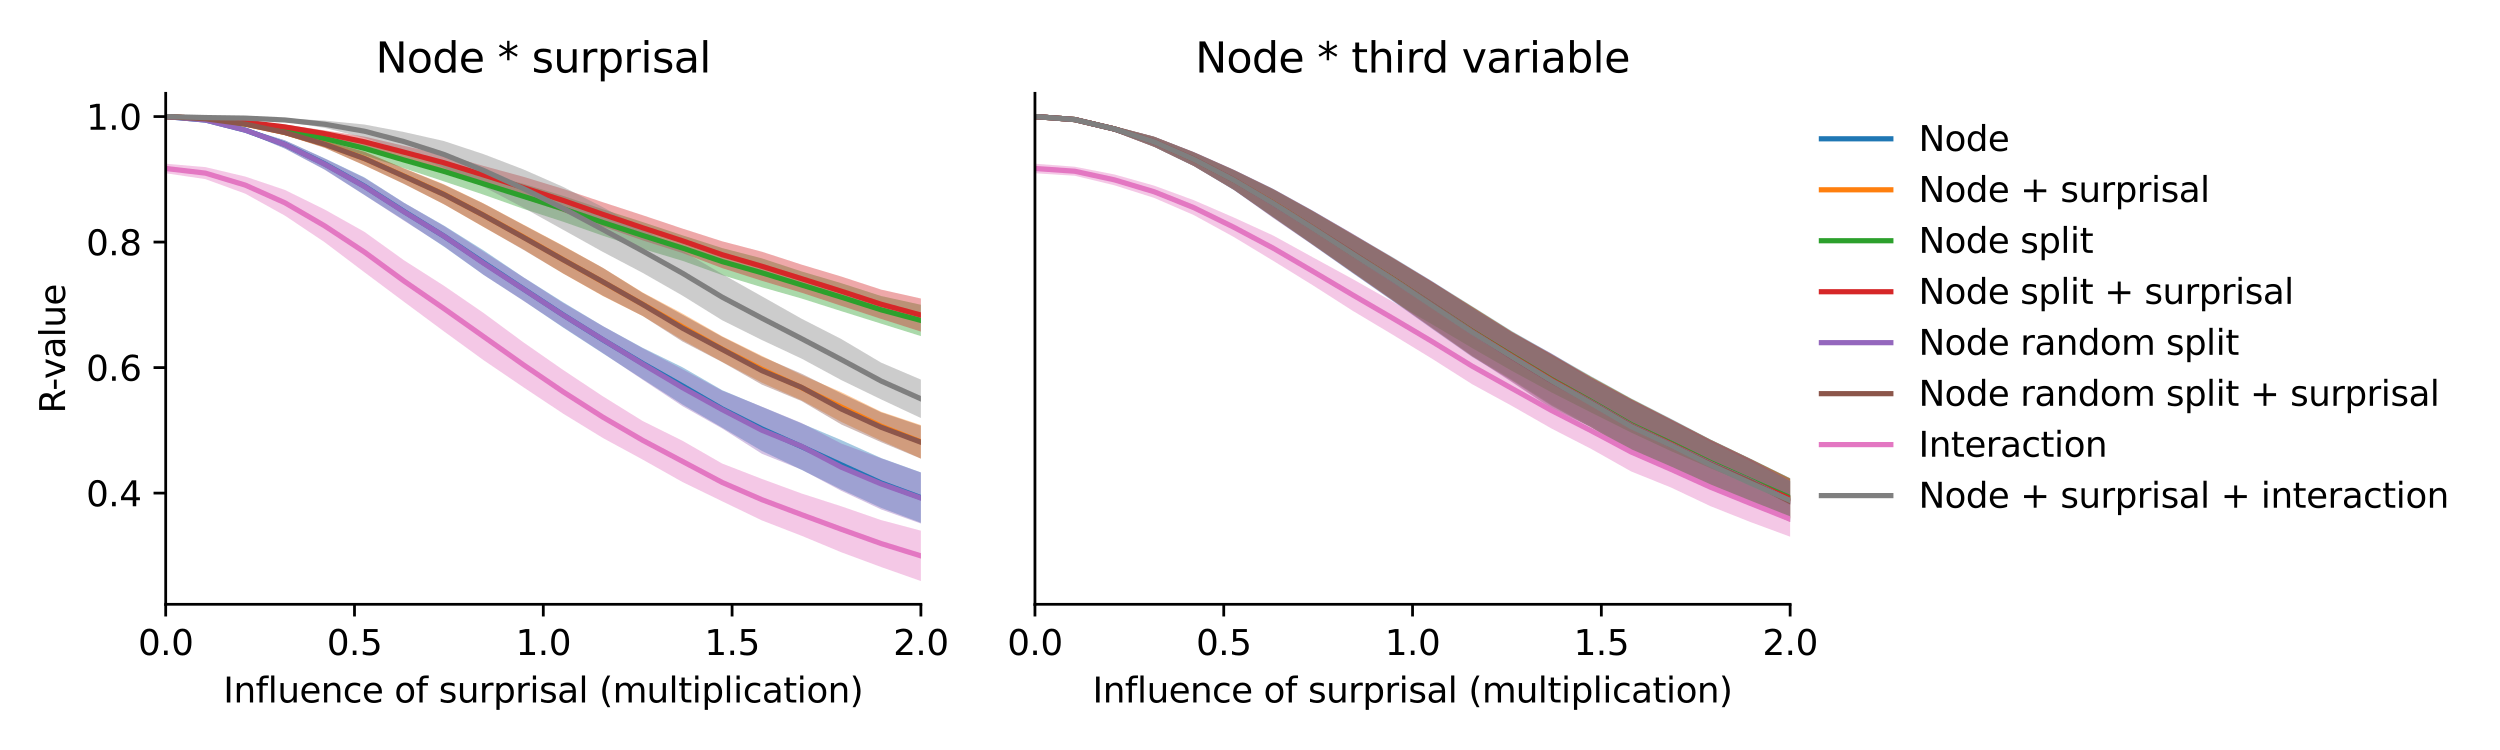 <?xml version="1.0" encoding="utf-8" standalone="no"?>
<!DOCTYPE svg PUBLIC "-//W3C//DTD SVG 1.1//EN"
  "http://www.w3.org/Graphics/SVG/1.1/DTD/svg11.dtd">
<svg xmlns:xlink="http://www.w3.org/1999/xlink" width="720pt" height="216pt" viewBox="0 0 720 216" xmlns="http://www.w3.org/2000/svg" version="1.1">
 <defs>
  <style type="text/css">*{stroke-linejoin: round; stroke-linecap: butt}</style>
 </defs>
 <g id="figure_1">
  <g id="patch_1">
   <path d="M 0 216 
L 720 216 
L 720 0 
L 0 0 
z
" style="fill: #ffffff"/>
  </g>
  <g id="axes_1">
   <g id="patch_2">
    <path d="M 47.72 174.04 
L 265.215 174.04 
L 265.215 26.88 
L 47.72 26.88 
z
" style="fill: #ffffff"/>
   </g>
   <g id="PolyCollection_1">
    <path d="M 47.72 33.569 
L 47.72 33.569 
L 59.167 34.748 
L 70.614 38.042 
L 82.061 42.778 
L 93.508 48.813 
L 104.956 56.154 
L 116.403 63.446 
L 127.85 71.029 
L 139.297 79.179 
L 150.744 86.578 
L 162.191 94.345 
L 173.638 101.784 
L 185.085 109.19 
L 196.532 116.488 
L 207.979 123.156 
L 219.427 129.87 
L 230.874 135.324 
L 242.321 141.003 
L 253.768 146.26 
L 265.215 150.579 
L 265.215 136.046 
L 265.215 136.046 
L 253.768 131.918 
L 242.321 126.762 
L 230.874 121.946 
L 219.427 117.169 
L 207.979 112.368 
L 196.532 105.759 
L 185.085 100.165 
L 173.638 93.923 
L 162.191 87.051 
L 150.744 79.845 
L 139.297 72.127 
L 127.85 64.963 
L 116.403 58.423 
L 104.956 51.096 
L 93.508 45.597 
L 82.061 40.418 
L 70.614 36.904 
L 59.167 34.386 
L 47.72 33.569 
z
" clip-path="url(#paa8984cc1a)" style="fill: #1f77b4; fill-opacity: 0.4"/>
   </g>
   <g id="PolyCollection_2">
    <path d="M 47.72 33.569 
L 47.72 33.569 
L 59.167 34.318 
L 70.614 36.04 
L 82.061 38.9 
L 93.508 42.548 
L 104.956 47.616 
L 116.403 52.968 
L 127.85 58.826 
L 139.297 65.404 
L 150.744 71.835 
L 162.191 78.789 
L 173.638 85.27 
L 185.085 91.011 
L 196.532 97.952 
L 207.979 104.231 
L 219.427 110.215 
L 230.874 115.305 
L 242.321 121.535 
L 253.768 126.927 
L 265.215 132.075 
L 265.215 122.428 
L 265.215 122.428 
L 253.768 118.581 
L 242.321 112.961 
L 230.874 108.004 
L 219.427 102.491 
L 207.979 96.832 
L 196.532 90.29 
L 185.085 84.222 
L 173.638 77.154 
L 162.191 70.759 
L 150.744 64.691 
L 139.297 58.599 
L 127.85 53.076 
L 116.403 48.499 
L 104.956 43.691 
L 93.508 40.448 
L 82.061 37.417 
L 70.614 35.433 
L 59.167 34.118 
L 47.72 33.569 
z
" clip-path="url(#paa8984cc1a)" style="fill: #ff7f0e; fill-opacity: 0.4"/>
   </g>
   <g id="PolyCollection_3">
    <path d="M 47.72 33.569 
L 47.72 33.569 
L 59.167 34.488 
L 70.614 36.149 
L 82.061 38.463 
L 93.508 41.29 
L 104.956 44.709 
L 116.403 48.469 
L 127.85 52.242 
L 139.297 56.084 
L 150.744 60.147 
L 162.191 63.866 
L 173.638 67.893 
L 185.085 71.693 
L 196.532 75.108 
L 207.979 79.235 
L 219.427 82.725 
L 230.874 85.981 
L 242.321 89.625 
L 253.768 93.216 
L 265.215 96.801 
L 265.215 87.77 
L 265.215 87.77 
L 253.768 85.253 
L 242.321 81.561 
L 230.874 78.182 
L 219.427 74.407 
L 207.979 71.44 
L 196.532 67.759 
L 185.085 63.951 
L 173.638 60.269 
L 162.191 56.417 
L 150.744 52.939 
L 139.297 49.823 
L 127.85 46.478 
L 116.403 43.718 
L 104.956 40.735 
L 93.508 38.481 
L 82.061 36.431 
L 70.614 35.196 
L 59.167 34.168 
L 47.72 33.569 
z
" clip-path="url(#paa8984cc1a)" style="fill: #2ca02c; fill-opacity: 0.4"/>
   </g>
   <g id="PolyCollection_4">
    <path d="M 47.72 33.57 
L 47.72 33.57 
L 59.167 34.275 
L 70.614 35.455 
L 82.061 37.243 
L 93.508 39.398 
L 104.956 42.37 
L 116.403 45.667 
L 127.85 49.17 
L 139.297 53.009 
L 150.744 57.145 
L 162.191 61.072 
L 173.638 65.248 
L 185.085 69.233 
L 196.532 72.877 
L 207.979 77.222 
L 219.427 80.879 
L 230.874 84.306 
L 242.321 88.092 
L 253.768 91.849 
L 265.215 95.503 
L 265.215 85.969 
L 265.215 85.969 
L 253.768 83.405 
L 242.321 79.65 
L 230.874 76.217 
L 219.427 72.495 
L 207.979 69.493 
L 196.532 65.823 
L 185.085 61.98 
L 173.638 58.248 
L 162.191 54.404 
L 150.744 50.916 
L 139.297 47.793 
L 127.85 44.57 
L 116.403 42.013 
L 104.956 39.337 
L 93.508 37.561 
L 82.061 35.875 
L 70.614 34.838 
L 59.167 34.077 
L 47.72 33.57 
z
" clip-path="url(#paa8984cc1a)" style="fill: #d62728; fill-opacity: 0.4"/>
   </g>
   <g id="PolyCollection_5">
    <path d="M 47.72 33.569 
L 47.72 33.569 
L 59.167 34.752 
L 70.614 38.029 
L 82.061 42.818 
L 93.508 48.902 
L 104.956 56.167 
L 116.403 63.606 
L 127.85 70.909 
L 139.297 79.18 
L 150.744 86.637 
L 162.191 94.22 
L 173.638 101.694 
L 185.085 109.373 
L 196.532 116.955 
L 207.979 123.404 
L 219.427 130.69 
L 230.874 135.28 
L 242.321 141.381 
L 253.768 146.725 
L 265.215 150.79 
L 265.215 136.103 
L 265.215 136.103 
L 253.768 132.001 
L 242.321 127.756 
L 230.874 121.835 
L 219.427 117.128 
L 207.979 112.513 
L 196.532 106.314 
L 185.085 100.302 
L 173.638 93.936 
L 162.191 87.273 
L 150.744 79.886 
L 139.297 72.467 
L 127.85 65.089 
L 116.403 58.447 
L 104.956 51.233 
L 93.508 45.677 
L 82.061 40.424 
L 70.614 36.913 
L 59.167 34.387 
L 47.72 33.569 
z
" clip-path="url(#paa8984cc1a)" style="fill: #9467bd; fill-opacity: 0.4"/>
   </g>
   <g id="PolyCollection_6">
    <path d="M 47.72 33.57 
L 47.72 33.57 
L 59.167 34.321 
L 70.614 36.042 
L 82.061 38.917 
L 93.508 42.59 
L 104.956 47.621 
L 116.403 53.004 
L 127.85 58.83 
L 139.297 65.373 
L 150.744 71.956 
L 162.191 78.773 
L 173.638 85.187 
L 185.085 91.012 
L 196.532 98.351 
L 207.979 104.282 
L 219.427 110.779 
L 230.874 115.525 
L 242.321 122.267 
L 253.768 127.355 
L 265.215 132.099 
L 265.215 122.618 
L 265.215 122.618 
L 253.768 118.76 
L 242.321 113.332 
L 230.874 107.629 
L 219.427 102.714 
L 207.979 96.983 
L 196.532 90.64 
L 185.085 84.343 
L 173.638 77.148 
L 162.191 70.866 
L 150.744 64.775 
L 139.297 58.658 
L 127.85 53.191 
L 116.403 48.564 
L 104.956 43.716 
L 93.508 40.471 
L 82.061 37.415 
L 70.614 35.433 
L 59.167 34.118 
L 47.72 33.57 
z
" clip-path="url(#paa8984cc1a)" style="fill: #8c564b; fill-opacity: 0.4"/>
   </g>
   <g id="PolyCollection_7">
    <path d="M 47.72 47.148 
L 47.72 49.898 
L 59.167 51.596 
L 70.614 55.769 
L 82.061 62.112 
L 93.508 69.768 
L 104.956 78.417 
L 116.403 86.959 
L 127.85 95.436 
L 139.297 103.759 
L 150.744 111.535 
L 162.191 119.141 
L 173.638 126.151 
L 185.085 132.362 
L 196.532 138.813 
L 207.979 144.375 
L 219.427 149.885 
L 230.874 154.314 
L 242.321 159.071 
L 253.768 163.31 
L 265.215 167.351 
L 265.215 152.835 
L 265.215 152.835 
L 253.768 149.789 
L 242.321 145.825 
L 230.874 142.135 
L 219.427 137.934 
L 207.979 133.498 
L 196.532 126.929 
L 185.085 121.252 
L 173.638 114.147 
L 162.191 106.552 
L 150.744 98.592 
L 139.297 90.153 
L 127.85 82.294 
L 116.403 74.997 
L 104.956 66.774 
L 93.508 60.345 
L 82.061 54.708 
L 70.614 50.844 
L 59.167 48.133 
L 47.72 47.148 
z
" clip-path="url(#paa8984cc1a)" style="fill: #e377c2; fill-opacity: 0.4"/>
   </g>
   <g id="PolyCollection_8">
    <path d="M 47.72 33.569 
L 47.72 33.57 
L 59.167 33.873 
L 70.614 34.135 
L 82.061 35.012 
L 93.508 36.833 
L 104.956 39.718 
L 116.403 43.564 
L 127.85 48.341 
L 139.297 53.82 
L 150.744 59.825 
L 162.191 66.187 
L 173.638 72.564 
L 185.085 78.586 
L 196.532 85.13 
L 207.979 92.233 
L 219.427 97.934 
L 230.874 103.292 
L 242.321 109.483 
L 253.768 115.034 
L 265.215 120.402 
L 265.215 109.323 
L 265.215 109.323 
L 253.768 104.442 
L 242.321 97.657 
L 230.874 91.801 
L 219.427 85.343 
L 207.979 78.924 
L 196.532 72.228 
L 185.085 65.993 
L 173.638 59.679 
L 162.191 53.832 
L 150.744 48.796 
L 139.297 44.406 
L 127.85 40.618 
L 116.403 38.036 
L 104.956 35.863 
L 93.508 34.732 
L 82.061 34.094 
L 70.614 33.902 
L 59.167 33.833 
L 47.72 33.569 
z
" clip-path="url(#paa8984cc1a)" style="fill: #7f7f7f; fill-opacity: 0.4"/>
   </g>
   <g id="matplotlib.axis_1">
    <g id="xtick_1">
     <g id="line2d_1">
      <defs>
       <path id="me3491f99c4" d="M 0 0 
L 0 3.5 
" style="stroke: #000000; stroke-width: 0.8"/>
      </defs>
      <g>
       <use xlink:href="#me3491f99c4" x="47.72" y="174.04" style="stroke: #000000; stroke-width: 0.8"/>
      </g>
     </g>
     <g id="text_1">
      <!-- 0.0 -->
      <g transform="translate(39.768 188.638)scale(0.1 -0.1)">
       <defs>
        <path id="DejaVuSans-30" d="M 2034 4250 
Q 1547 4250 1301 3770 
Q 1056 3291 1056 2328 
Q 1056 1369 1301 889 
Q 1547 409 2034 409 
Q 2525 409 2770 889 
Q 3016 1369 3016 2328 
Q 3016 3291 2770 3770 
Q 2525 4250 2034 4250 
z
M 2034 4750 
Q 2819 4750 3233 4129 
Q 3647 3509 3647 2328 
Q 3647 1150 3233 529 
Q 2819 -91 2034 -91 
Q 1250 -91 836 529 
Q 422 1150 422 2328 
Q 422 3509 836 4129 
Q 1250 4750 2034 4750 
z
" transform="scale(0.016)"/>
        <path id="DejaVuSans-2e" d="M 684 794 
L 1344 794 
L 1344 0 
L 684 0 
L 684 794 
z
" transform="scale(0.016)"/>
       </defs>
       <use xlink:href="#DejaVuSans-30"/>
       <use xlink:href="#DejaVuSans-2e" x="63.623"/>
       <use xlink:href="#DejaVuSans-30" x="95.41"/>
      </g>
     </g>
    </g>
    <g id="xtick_2">
     <g id="line2d_2">
      <g>
       <use xlink:href="#me3491f99c4" x="102.094" y="174.04" style="stroke: #000000; stroke-width: 0.8"/>
      </g>
     </g>
     <g id="text_2">
      <!-- 0.5 -->
      <g transform="translate(94.142 188.638)scale(0.1 -0.1)">
       <defs>
        <path id="DejaVuSans-35" d="M 691 4666 
L 3169 4666 
L 3169 4134 
L 1269 4134 
L 1269 2991 
Q 1406 3038 1543 3061 
Q 1681 3084 1819 3084 
Q 2600 3084 3056 2656 
Q 3513 2228 3513 1497 
Q 3513 744 3044 326 
Q 2575 -91 1722 -91 
Q 1428 -91 1123 -41 
Q 819 9 494 109 
L 494 744 
Q 775 591 1075 516 
Q 1375 441 1709 441 
Q 2250 441 2565 725 
Q 2881 1009 2881 1497 
Q 2881 1984 2565 2268 
Q 2250 2553 1709 2553 
Q 1456 2553 1204 2497 
Q 953 2441 691 2322 
L 691 4666 
z
" transform="scale(0.016)"/>
       </defs>
       <use xlink:href="#DejaVuSans-30"/>
       <use xlink:href="#DejaVuSans-2e" x="63.623"/>
       <use xlink:href="#DejaVuSans-35" x="95.41"/>
      </g>
     </g>
    </g>
    <g id="xtick_3">
     <g id="line2d_3">
      <g>
       <use xlink:href="#me3491f99c4" x="156.468" y="174.04" style="stroke: #000000; stroke-width: 0.8"/>
      </g>
     </g>
     <g id="text_3">
      <!-- 1.0 -->
      <g transform="translate(148.516 188.638)scale(0.1 -0.1)">
       <defs>
        <path id="DejaVuSans-31" d="M 794 531 
L 1825 531 
L 1825 4091 
L 703 3866 
L 703 4441 
L 1819 4666 
L 2450 4666 
L 2450 531 
L 3481 531 
L 3481 0 
L 794 0 
L 794 531 
z
" transform="scale(0.016)"/>
       </defs>
       <use xlink:href="#DejaVuSans-31"/>
       <use xlink:href="#DejaVuSans-2e" x="63.623"/>
       <use xlink:href="#DejaVuSans-30" x="95.41"/>
      </g>
     </g>
    </g>
    <g id="xtick_4">
     <g id="line2d_4">
      <g>
       <use xlink:href="#me3491f99c4" x="210.841" y="174.04" style="stroke: #000000; stroke-width: 0.8"/>
      </g>
     </g>
     <g id="text_4">
      <!-- 1.5 -->
      <g transform="translate(202.89 188.638)scale(0.1 -0.1)">
       <use xlink:href="#DejaVuSans-31"/>
       <use xlink:href="#DejaVuSans-2e" x="63.623"/>
       <use xlink:href="#DejaVuSans-35" x="95.41"/>
      </g>
     </g>
    </g>
    <g id="xtick_5">
     <g id="line2d_5">
      <g>
       <use xlink:href="#me3491f99c4" x="265.215" y="174.04" style="stroke: #000000; stroke-width: 0.8"/>
      </g>
     </g>
     <g id="text_5">
      <!-- 2.0 -->
      <g transform="translate(257.263 188.638)scale(0.1 -0.1)">
       <defs>
        <path id="DejaVuSans-32" d="M 1228 531 
L 3431 531 
L 3431 0 
L 469 0 
L 469 531 
Q 828 903 1448 1529 
Q 2069 2156 2228 2338 
Q 2531 2678 2651 2914 
Q 2772 3150 2772 3378 
Q 2772 3750 2511 3984 
Q 2250 4219 1831 4219 
Q 1534 4219 1204 4116 
Q 875 4013 500 3803 
L 500 4441 
Q 881 4594 1212 4672 
Q 1544 4750 1819 4750 
Q 2544 4750 2975 4387 
Q 3406 4025 3406 3419 
Q 3406 3131 3298 2873 
Q 3191 2616 2906 2266 
Q 2828 2175 2409 1742 
Q 1991 1309 1228 531 
z
" transform="scale(0.016)"/>
       </defs>
       <use xlink:href="#DejaVuSans-32"/>
       <use xlink:href="#DejaVuSans-2e" x="63.623"/>
       <use xlink:href="#DejaVuSans-30" x="95.41"/>
      </g>
     </g>
    </g>
    <g id="text_6">
     <!-- Influence of surprisal (multiplication) -->
     <g transform="translate(64.321 202.317)scale(0.1 -0.1)">
      <defs>
       <path id="DejaVuSans-49" d="M 628 4666 
L 1259 4666 
L 1259 0 
L 628 0 
L 628 4666 
z
" transform="scale(0.016)"/>
       <path id="DejaVuSans-6e" d="M 3513 2113 
L 3513 0 
L 2938 0 
L 2938 2094 
Q 2938 2591 2744 2837 
Q 2550 3084 2163 3084 
Q 1697 3084 1428 2787 
Q 1159 2491 1159 1978 
L 1159 0 
L 581 0 
L 581 3500 
L 1159 3500 
L 1159 2956 
Q 1366 3272 1645 3428 
Q 1925 3584 2291 3584 
Q 2894 3584 3203 3211 
Q 3513 2838 3513 2113 
z
" transform="scale(0.016)"/>
       <path id="DejaVuSans-66" d="M 2375 4863 
L 2375 4384 
L 1825 4384 
Q 1516 4384 1395 4259 
Q 1275 4134 1275 3809 
L 1275 3500 
L 2222 3500 
L 2222 3053 
L 1275 3053 
L 1275 0 
L 697 0 
L 697 3053 
L 147 3053 
L 147 3500 
L 697 3500 
L 697 3744 
Q 697 4328 969 4595 
Q 1241 4863 1831 4863 
L 2375 4863 
z
" transform="scale(0.016)"/>
       <path id="DejaVuSans-6c" d="M 603 4863 
L 1178 4863 
L 1178 0 
L 603 0 
L 603 4863 
z
" transform="scale(0.016)"/>
       <path id="DejaVuSans-75" d="M 544 1381 
L 544 3500 
L 1119 3500 
L 1119 1403 
Q 1119 906 1312 657 
Q 1506 409 1894 409 
Q 2359 409 2629 706 
Q 2900 1003 2900 1516 
L 2900 3500 
L 3475 3500 
L 3475 0 
L 2900 0 
L 2900 538 
Q 2691 219 2414 64 
Q 2138 -91 1772 -91 
Q 1169 -91 856 284 
Q 544 659 544 1381 
z
M 1991 3584 
L 1991 3584 
z
" transform="scale(0.016)"/>
       <path id="DejaVuSans-65" d="M 3597 1894 
L 3597 1613 
L 953 1613 
Q 991 1019 1311 708 
Q 1631 397 2203 397 
Q 2534 397 2845 478 
Q 3156 559 3463 722 
L 3463 178 
Q 3153 47 2828 -22 
Q 2503 -91 2169 -91 
Q 1331 -91 842 396 
Q 353 884 353 1716 
Q 353 2575 817 3079 
Q 1281 3584 2069 3584 
Q 2775 3584 3186 3129 
Q 3597 2675 3597 1894 
z
M 3022 2063 
Q 3016 2534 2758 2815 
Q 2500 3097 2075 3097 
Q 1594 3097 1305 2825 
Q 1016 2553 972 2059 
L 3022 2063 
z
" transform="scale(0.016)"/>
       <path id="DejaVuSans-63" d="M 3122 3366 
L 3122 2828 
Q 2878 2963 2633 3030 
Q 2388 3097 2138 3097 
Q 1578 3097 1268 2742 
Q 959 2388 959 1747 
Q 959 1106 1268 751 
Q 1578 397 2138 397 
Q 2388 397 2633 464 
Q 2878 531 3122 666 
L 3122 134 
Q 2881 22 2623 -34 
Q 2366 -91 2075 -91 
Q 1284 -91 818 406 
Q 353 903 353 1747 
Q 353 2603 823 3093 
Q 1294 3584 2113 3584 
Q 2378 3584 2631 3529 
Q 2884 3475 3122 3366 
z
" transform="scale(0.016)"/>
       <path id="DejaVuSans-20" transform="scale(0.016)"/>
       <path id="DejaVuSans-6f" d="M 1959 3097 
Q 1497 3097 1228 2736 
Q 959 2375 959 1747 
Q 959 1119 1226 758 
Q 1494 397 1959 397 
Q 2419 397 2687 759 
Q 2956 1122 2956 1747 
Q 2956 2369 2687 2733 
Q 2419 3097 1959 3097 
z
M 1959 3584 
Q 2709 3584 3137 3096 
Q 3566 2609 3566 1747 
Q 3566 888 3137 398 
Q 2709 -91 1959 -91 
Q 1206 -91 779 398 
Q 353 888 353 1747 
Q 353 2609 779 3096 
Q 1206 3584 1959 3584 
z
" transform="scale(0.016)"/>
       <path id="DejaVuSans-73" d="M 2834 3397 
L 2834 2853 
Q 2591 2978 2328 3040 
Q 2066 3103 1784 3103 
Q 1356 3103 1142 2972 
Q 928 2841 928 2578 
Q 928 2378 1081 2264 
Q 1234 2150 1697 2047 
L 1894 2003 
Q 2506 1872 2764 1633 
Q 3022 1394 3022 966 
Q 3022 478 2636 193 
Q 2250 -91 1575 -91 
Q 1294 -91 989 -36 
Q 684 19 347 128 
L 347 722 
Q 666 556 975 473 
Q 1284 391 1588 391 
Q 1994 391 2212 530 
Q 2431 669 2431 922 
Q 2431 1156 2273 1281 
Q 2116 1406 1581 1522 
L 1381 1569 
Q 847 1681 609 1914 
Q 372 2147 372 2553 
Q 372 3047 722 3315 
Q 1072 3584 1716 3584 
Q 2034 3584 2315 3537 
Q 2597 3491 2834 3397 
z
" transform="scale(0.016)"/>
       <path id="DejaVuSans-72" d="M 2631 2963 
Q 2534 3019 2420 3045 
Q 2306 3072 2169 3072 
Q 1681 3072 1420 2755 
Q 1159 2438 1159 1844 
L 1159 0 
L 581 0 
L 581 3500 
L 1159 3500 
L 1159 2956 
Q 1341 3275 1631 3429 
Q 1922 3584 2338 3584 
Q 2397 3584 2469 3576 
Q 2541 3569 2628 3553 
L 2631 2963 
z
" transform="scale(0.016)"/>
       <path id="DejaVuSans-70" d="M 1159 525 
L 1159 -1331 
L 581 -1331 
L 581 3500 
L 1159 3500 
L 1159 2969 
Q 1341 3281 1617 3432 
Q 1894 3584 2278 3584 
Q 2916 3584 3314 3078 
Q 3713 2572 3713 1747 
Q 3713 922 3314 415 
Q 2916 -91 2278 -91 
Q 1894 -91 1617 61 
Q 1341 213 1159 525 
z
M 3116 1747 
Q 3116 2381 2855 2742 
Q 2594 3103 2138 3103 
Q 1681 3103 1420 2742 
Q 1159 2381 1159 1747 
Q 1159 1113 1420 752 
Q 1681 391 2138 391 
Q 2594 391 2855 752 
Q 3116 1113 3116 1747 
z
" transform="scale(0.016)"/>
       <path id="DejaVuSans-69" d="M 603 3500 
L 1178 3500 
L 1178 0 
L 603 0 
L 603 3500 
z
M 603 4863 
L 1178 4863 
L 1178 4134 
L 603 4134 
L 603 4863 
z
" transform="scale(0.016)"/>
       <path id="DejaVuSans-61" d="M 2194 1759 
Q 1497 1759 1228 1600 
Q 959 1441 959 1056 
Q 959 750 1161 570 
Q 1363 391 1709 391 
Q 2188 391 2477 730 
Q 2766 1069 2766 1631 
L 2766 1759 
L 2194 1759 
z
M 3341 1997 
L 3341 0 
L 2766 0 
L 2766 531 
Q 2569 213 2275 61 
Q 1981 -91 1556 -91 
Q 1019 -91 701 211 
Q 384 513 384 1019 
Q 384 1609 779 1909 
Q 1175 2209 1959 2209 
L 2766 2209 
L 2766 2266 
Q 2766 2663 2505 2880 
Q 2244 3097 1772 3097 
Q 1472 3097 1187 3025 
Q 903 2953 641 2809 
L 641 3341 
Q 956 3463 1253 3523 
Q 1550 3584 1831 3584 
Q 2591 3584 2966 3190 
Q 3341 2797 3341 1997 
z
" transform="scale(0.016)"/>
       <path id="DejaVuSans-28" d="M 1984 4856 
Q 1566 4138 1362 3434 
Q 1159 2731 1159 2009 
Q 1159 1288 1364 580 
Q 1569 -128 1984 -844 
L 1484 -844 
Q 1016 -109 783 600 
Q 550 1309 550 2009 
Q 550 2706 781 3412 
Q 1013 4119 1484 4856 
L 1984 4856 
z
" transform="scale(0.016)"/>
       <path id="DejaVuSans-6d" d="M 3328 2828 
Q 3544 3216 3844 3400 
Q 4144 3584 4550 3584 
Q 5097 3584 5394 3201 
Q 5691 2819 5691 2113 
L 5691 0 
L 5113 0 
L 5113 2094 
Q 5113 2597 4934 2840 
Q 4756 3084 4391 3084 
Q 3944 3084 3684 2787 
Q 3425 2491 3425 1978 
L 3425 0 
L 2847 0 
L 2847 2094 
Q 2847 2600 2669 2842 
Q 2491 3084 2119 3084 
Q 1678 3084 1418 2786 
Q 1159 2488 1159 1978 
L 1159 0 
L 581 0 
L 581 3500 
L 1159 3500 
L 1159 2956 
Q 1356 3278 1631 3431 
Q 1906 3584 2284 3584 
Q 2666 3584 2933 3390 
Q 3200 3197 3328 2828 
z
" transform="scale(0.016)"/>
       <path id="DejaVuSans-74" d="M 1172 4494 
L 1172 3500 
L 2356 3500 
L 2356 3053 
L 1172 3053 
L 1172 1153 
Q 1172 725 1289 603 
Q 1406 481 1766 481 
L 2356 481 
L 2356 0 
L 1766 0 
Q 1100 0 847 248 
Q 594 497 594 1153 
L 594 3053 
L 172 3053 
L 172 3500 
L 594 3500 
L 594 4494 
L 1172 4494 
z
" transform="scale(0.016)"/>
       <path id="DejaVuSans-29" d="M 513 4856 
L 1013 4856 
Q 1481 4119 1714 3412 
Q 1947 2706 1947 2009 
Q 1947 1309 1714 600 
Q 1481 -109 1013 -844 
L 513 -844 
Q 928 -128 1133 580 
Q 1338 1288 1338 2009 
Q 1338 2731 1133 3434 
Q 928 4138 513 4856 
z
" transform="scale(0.016)"/>
      </defs>
      <use xlink:href="#DejaVuSans-49"/>
      <use xlink:href="#DejaVuSans-6e" x="29.492"/>
      <use xlink:href="#DejaVuSans-66" x="92.871"/>
      <use xlink:href="#DejaVuSans-6c" x="128.076"/>
      <use xlink:href="#DejaVuSans-75" x="155.859"/>
      <use xlink:href="#DejaVuSans-65" x="219.238"/>
      <use xlink:href="#DejaVuSans-6e" x="280.762"/>
      <use xlink:href="#DejaVuSans-63" x="344.141"/>
      <use xlink:href="#DejaVuSans-65" x="399.121"/>
      <use xlink:href="#DejaVuSans-20" x="460.645"/>
      <use xlink:href="#DejaVuSans-6f" x="492.432"/>
      <use xlink:href="#DejaVuSans-66" x="553.613"/>
      <use xlink:href="#DejaVuSans-20" x="588.818"/>
      <use xlink:href="#DejaVuSans-73" x="620.605"/>
      <use xlink:href="#DejaVuSans-75" x="672.705"/>
      <use xlink:href="#DejaVuSans-72" x="736.084"/>
      <use xlink:href="#DejaVuSans-70" x="777.197"/>
      <use xlink:href="#DejaVuSans-72" x="840.674"/>
      <use xlink:href="#DejaVuSans-69" x="881.787"/>
      <use xlink:href="#DejaVuSans-73" x="909.57"/>
      <use xlink:href="#DejaVuSans-61" x="961.67"/>
      <use xlink:href="#DejaVuSans-6c" x="1022.949"/>
      <use xlink:href="#DejaVuSans-20" x="1050.732"/>
      <use xlink:href="#DejaVuSans-28" x="1082.52"/>
      <use xlink:href="#DejaVuSans-6d" x="1121.533"/>
      <use xlink:href="#DejaVuSans-75" x="1218.945"/>
      <use xlink:href="#DejaVuSans-6c" x="1282.324"/>
      <use xlink:href="#DejaVuSans-74" x="1310.107"/>
      <use xlink:href="#DejaVuSans-69" x="1349.316"/>
      <use xlink:href="#DejaVuSans-70" x="1377.1"/>
      <use xlink:href="#DejaVuSans-6c" x="1440.576"/>
      <use xlink:href="#DejaVuSans-69" x="1468.359"/>
      <use xlink:href="#DejaVuSans-63" x="1496.143"/>
      <use xlink:href="#DejaVuSans-61" x="1551.123"/>
      <use xlink:href="#DejaVuSans-74" x="1612.402"/>
      <use xlink:href="#DejaVuSans-69" x="1651.611"/>
      <use xlink:href="#DejaVuSans-6f" x="1679.395"/>
      <use xlink:href="#DejaVuSans-6e" x="1740.576"/>
      <use xlink:href="#DejaVuSans-29" x="1803.955"/>
     </g>
    </g>
   </g>
   <g id="matplotlib.axis_2">
    <g id="ytick_1">
     <g id="line2d_6">
      <defs>
       <path id="m37d0798a49" d="M 0 0 
L -3.5 0 
" style="stroke: #000000; stroke-width: 0.8"/>
      </defs>
      <g>
       <use xlink:href="#m37d0798a49" x="47.72" y="142.011" style="stroke: #000000; stroke-width: 0.8"/>
      </g>
     </g>
     <g id="text_7">
      <!-- 0.4 -->
      <g transform="translate(24.817 145.81)scale(0.1 -0.1)">
       <defs>
        <path id="DejaVuSans-34" d="M 2419 4116 
L 825 1625 
L 2419 1625 
L 2419 4116 
z
M 2253 4666 
L 3047 4666 
L 3047 1625 
L 3713 1625 
L 3713 1100 
L 3047 1100 
L 3047 0 
L 2419 0 
L 2419 1100 
L 313 1100 
L 313 1709 
L 2253 4666 
z
" transform="scale(0.016)"/>
       </defs>
       <use xlink:href="#DejaVuSans-30"/>
       <use xlink:href="#DejaVuSans-2e" x="63.623"/>
       <use xlink:href="#DejaVuSans-34" x="95.41"/>
      </g>
     </g>
    </g>
    <g id="ytick_2">
     <g id="line2d_7">
      <g>
       <use xlink:href="#m37d0798a49" x="47.72" y="105.863" style="stroke: #000000; stroke-width: 0.8"/>
      </g>
     </g>
     <g id="text_8">
      <!-- 0.6 -->
      <g transform="translate(24.817 109.663)scale(0.1 -0.1)">
       <defs>
        <path id="DejaVuSans-36" d="M 2113 2584 
Q 1688 2584 1439 2293 
Q 1191 2003 1191 1497 
Q 1191 994 1439 701 
Q 1688 409 2113 409 
Q 2538 409 2786 701 
Q 3034 994 3034 1497 
Q 3034 2003 2786 2293 
Q 2538 2584 2113 2584 
z
M 3366 4563 
L 3366 3988 
Q 3128 4100 2886 4159 
Q 2644 4219 2406 4219 
Q 1781 4219 1451 3797 
Q 1122 3375 1075 2522 
Q 1259 2794 1537 2939 
Q 1816 3084 2150 3084 
Q 2853 3084 3261 2657 
Q 3669 2231 3669 1497 
Q 3669 778 3244 343 
Q 2819 -91 2113 -91 
Q 1303 -91 875 529 
Q 447 1150 447 2328 
Q 447 3434 972 4092 
Q 1497 4750 2381 4750 
Q 2619 4750 2861 4703 
Q 3103 4656 3366 4563 
z
" transform="scale(0.016)"/>
       </defs>
       <use xlink:href="#DejaVuSans-30"/>
       <use xlink:href="#DejaVuSans-2e" x="63.623"/>
       <use xlink:href="#DejaVuSans-36" x="95.41"/>
      </g>
     </g>
    </g>
    <g id="ytick_3">
     <g id="line2d_8">
      <g>
       <use xlink:href="#m37d0798a49" x="47.72" y="69.716" style="stroke: #000000; stroke-width: 0.8"/>
      </g>
     </g>
     <g id="text_9">
      <!-- 0.8 -->
      <g transform="translate(24.817 73.515)scale(0.1 -0.1)">
       <defs>
        <path id="DejaVuSans-38" d="M 2034 2216 
Q 1584 2216 1326 1975 
Q 1069 1734 1069 1313 
Q 1069 891 1326 650 
Q 1584 409 2034 409 
Q 2484 409 2743 651 
Q 3003 894 3003 1313 
Q 3003 1734 2745 1975 
Q 2488 2216 2034 2216 
z
M 1403 2484 
Q 997 2584 770 2862 
Q 544 3141 544 3541 
Q 544 4100 942 4425 
Q 1341 4750 2034 4750 
Q 2731 4750 3128 4425 
Q 3525 4100 3525 3541 
Q 3525 3141 3298 2862 
Q 3072 2584 2669 2484 
Q 3125 2378 3379 2068 
Q 3634 1759 3634 1313 
Q 3634 634 3220 271 
Q 2806 -91 2034 -91 
Q 1263 -91 848 271 
Q 434 634 434 1313 
Q 434 1759 690 2068 
Q 947 2378 1403 2484 
z
M 1172 3481 
Q 1172 3119 1398 2916 
Q 1625 2713 2034 2713 
Q 2441 2713 2670 2916 
Q 2900 3119 2900 3481 
Q 2900 3844 2670 4047 
Q 2441 4250 2034 4250 
Q 1625 4250 1398 4047 
Q 1172 3844 1172 3481 
z
" transform="scale(0.016)"/>
       </defs>
       <use xlink:href="#DejaVuSans-30"/>
       <use xlink:href="#DejaVuSans-2e" x="63.623"/>
       <use xlink:href="#DejaVuSans-38" x="95.41"/>
      </g>
     </g>
    </g>
    <g id="ytick_4">
     <g id="line2d_9">
      <g>
       <use xlink:href="#m37d0798a49" x="47.72" y="33.569" style="stroke: #000000; stroke-width: 0.8"/>
      </g>
     </g>
     <g id="text_10">
      <!-- 1.0 -->
      <g transform="translate(24.817 37.368)scale(0.1 -0.1)">
       <use xlink:href="#DejaVuSans-31"/>
       <use xlink:href="#DejaVuSans-2e" x="63.623"/>
       <use xlink:href="#DejaVuSans-30" x="95.41"/>
      </g>
     </g>
    </g>
    <g id="text_11">
     <!-- R-value -->
     <g transform="translate(18.737 119.065)rotate(-90)scale(0.1 -0.1)">
      <defs>
       <path id="DejaVuSans-52" d="M 2841 2188 
Q 3044 2119 3236 1894 
Q 3428 1669 3622 1275 
L 4263 0 
L 3584 0 
L 2988 1197 
Q 2756 1666 2539 1819 
Q 2322 1972 1947 1972 
L 1259 1972 
L 1259 0 
L 628 0 
L 628 4666 
L 2053 4666 
Q 2853 4666 3247 4331 
Q 3641 3997 3641 3322 
Q 3641 2881 3436 2590 
Q 3231 2300 2841 2188 
z
M 1259 4147 
L 1259 2491 
L 2053 2491 
Q 2509 2491 2742 2702 
Q 2975 2913 2975 3322 
Q 2975 3731 2742 3939 
Q 2509 4147 2053 4147 
L 1259 4147 
z
" transform="scale(0.016)"/>
       <path id="DejaVuSans-2d" d="M 313 2009 
L 1997 2009 
L 1997 1497 
L 313 1497 
L 313 2009 
z
" transform="scale(0.016)"/>
       <path id="DejaVuSans-76" d="M 191 3500 
L 800 3500 
L 1894 563 
L 2988 3500 
L 3597 3500 
L 2284 0 
L 1503 0 
L 191 3500 
z
" transform="scale(0.016)"/>
      </defs>
      <use xlink:href="#DejaVuSans-52"/>
      <use xlink:href="#DejaVuSans-2d" x="65.482"/>
      <use xlink:href="#DejaVuSans-76" x="98.941"/>
      <use xlink:href="#DejaVuSans-61" x="158.121"/>
      <use xlink:href="#DejaVuSans-6c" x="219.4"/>
      <use xlink:href="#DejaVuSans-75" x="247.184"/>
      <use xlink:href="#DejaVuSans-65" x="310.562"/>
     </g>
    </g>
   </g>
   <g id="line2d_10">
    <path d="M 47.72 33.569 
L 59.167 34.567 
L 70.614 37.473 
L 82.061 41.598 
L 93.508 47.205 
L 104.956 53.625 
L 116.403 60.934 
L 127.85 67.996 
L 139.297 75.653 
L 150.744 83.211 
L 162.191 90.698 
L 173.638 97.854 
L 185.085 104.677 
L 196.532 111.124 
L 207.979 117.762 
L 219.427 123.52 
L 230.874 128.635 
L 242.321 133.883 
L 253.768 139.089 
L 265.215 143.312 
" clip-path="url(#paa8984cc1a)" style="fill: none; stroke: #1f77b4; stroke-width: 1.5; stroke-linecap: square"/>
   </g>
   <g id="line2d_11">
    <path d="M 47.72 33.569 
L 59.167 34.218 
L 70.614 35.737 
L 82.061 38.158 
L 93.508 41.498 
L 104.956 45.653 
L 116.403 50.733 
L 127.85 55.951 
L 139.297 62.001 
L 150.744 68.263 
L 162.191 74.774 
L 173.638 81.212 
L 185.085 87.617 
L 196.532 94.121 
L 207.979 100.531 
L 219.427 106.353 
L 230.874 111.654 
L 242.321 117.248 
L 253.768 122.754 
L 265.215 127.252 
" clip-path="url(#paa8984cc1a)" style="fill: none; stroke: #ff7f0e; stroke-width: 1.5; stroke-linecap: square"/>
   </g>
   <g id="line2d_12">
    <path d="M 47.72 33.569 
L 59.167 34.328 
L 70.614 35.673 
L 82.061 37.447 
L 93.508 39.886 
L 104.956 42.722 
L 116.403 46.094 
L 127.85 49.36 
L 139.297 52.953 
L 150.744 56.543 
L 162.191 60.142 
L 173.638 64.081 
L 185.085 67.822 
L 196.532 71.434 
L 207.979 75.337 
L 219.427 78.566 
L 230.874 82.081 
L 242.321 85.593 
L 253.768 89.234 
L 265.215 92.286 
" clip-path="url(#paa8984cc1a)" style="fill: none; stroke: #2ca02c; stroke-width: 1.5; stroke-linecap: square"/>
   </g>
   <g id="line2d_13">
    <path d="M 47.72 33.57 
L 59.167 34.176 
L 70.614 35.146 
L 82.061 36.559 
L 93.508 38.479 
L 104.956 40.854 
L 116.403 43.84 
L 127.85 46.87 
L 139.297 50.401 
L 150.744 54.031 
L 162.191 57.738 
L 173.638 61.748 
L 185.085 65.607 
L 196.532 69.35 
L 207.979 73.357 
L 219.427 76.687 
L 230.874 80.262 
L 242.321 83.871 
L 253.768 87.627 
L 265.215 90.736 
" clip-path="url(#paa8984cc1a)" style="fill: none; stroke: #d62728; stroke-width: 1.5; stroke-linecap: square"/>
   </g>
   <g id="line2d_14">
    <path d="M 47.72 33.569 
L 59.167 34.569 
L 70.614 37.471 
L 82.061 41.621 
L 93.508 47.29 
L 104.956 53.7 
L 116.403 61.026 
L 127.85 67.999 
L 139.297 75.823 
L 150.744 83.261 
L 162.191 90.746 
L 173.638 97.815 
L 185.085 104.838 
L 196.532 111.635 
L 207.979 117.959 
L 219.427 123.909 
L 230.874 128.558 
L 242.321 134.569 
L 253.768 139.363 
L 265.215 143.446 
" clip-path="url(#paa8984cc1a)" style="fill: none; stroke: #9467bd; stroke-width: 1.5; stroke-linecap: square"/>
   </g>
   <g id="line2d_15">
    <path d="M 47.72 33.57 
L 59.167 34.22 
L 70.614 35.738 
L 82.061 38.166 
L 93.508 41.531 
L 104.956 45.668 
L 116.403 50.784 
L 127.85 56.011 
L 139.297 62.016 
L 150.744 68.366 
L 162.191 74.82 
L 173.638 81.168 
L 185.085 87.677 
L 196.532 94.495 
L 207.979 100.632 
L 219.427 106.747 
L 230.874 111.577 
L 242.321 117.799 
L 253.768 123.057 
L 265.215 127.358 
" clip-path="url(#paa8984cc1a)" style="fill: none; stroke: #8c564b; stroke-width: 1.5; stroke-linecap: square"/>
   </g>
   <g id="line2d_16">
    <path d="M 47.72 48.523 
L 59.167 49.865 
L 70.614 53.306 
L 82.061 58.41 
L 93.508 65.056 
L 104.956 72.595 
L 116.403 80.978 
L 127.85 88.865 
L 139.297 96.956 
L 150.744 105.064 
L 162.191 112.846 
L 173.638 120.149 
L 185.085 126.807 
L 196.532 132.871 
L 207.979 138.936 
L 219.427 143.909 
L 230.874 148.224 
L 242.321 152.448 
L 253.768 156.55 
L 265.215 160.093 
" clip-path="url(#paa8984cc1a)" style="fill: none; stroke: #e377c2; stroke-width: 1.5; stroke-linecap: square"/>
   </g>
   <g id="line2d_17">
    <path d="M 47.72 33.57 
L 59.167 33.853 
L 70.614 34.018 
L 82.061 34.553 
L 93.508 35.783 
L 104.956 37.79 
L 116.403 40.8 
L 127.85 44.48 
L 139.297 49.113 
L 150.744 54.311 
L 162.191 60.009 
L 173.638 66.121 
L 185.085 72.29 
L 196.532 78.679 
L 207.979 85.578 
L 219.427 91.638 
L 230.874 97.546 
L 242.321 103.57 
L 253.768 109.738 
L 265.215 114.863 
" clip-path="url(#paa8984cc1a)" style="fill: none; stroke: #7f7f7f; stroke-width: 1.5; stroke-linecap: square"/>
   </g>
   <g id="patch_3">
    <path d="M 47.72 174.04 
L 47.72 26.88 
" style="fill: none; stroke: #000000; stroke-width: 0.8; stroke-linejoin: miter; stroke-linecap: square"/>
   </g>
   <g id="patch_4">
    <path d="M 47.72 174.04 
L 265.215 174.04 
" style="fill: none; stroke: #000000; stroke-width: 0.8; stroke-linejoin: miter; stroke-linecap: square"/>
   </g>
   <g id="text_12">
    <!-- Node * surprisal -->
    <g transform="translate(108.186 20.88)scale(0.12 -0.12)">
     <defs>
      <path id="DejaVuSans-4e" d="M 628 4666 
L 1478 4666 
L 3547 763 
L 3547 4666 
L 4159 4666 
L 4159 0 
L 3309 0 
L 1241 3903 
L 1241 0 
L 628 0 
L 628 4666 
z
" transform="scale(0.016)"/>
      <path id="DejaVuSans-64" d="M 2906 2969 
L 2906 4863 
L 3481 4863 
L 3481 0 
L 2906 0 
L 2906 525 
Q 2725 213 2448 61 
Q 2172 -91 1784 -91 
Q 1150 -91 751 415 
Q 353 922 353 1747 
Q 353 2572 751 3078 
Q 1150 3584 1784 3584 
Q 2172 3584 2448 3432 
Q 2725 3281 2906 2969 
z
M 947 1747 
Q 947 1113 1208 752 
Q 1469 391 1925 391 
Q 2381 391 2643 752 
Q 2906 1113 2906 1747 
Q 2906 2381 2643 2742 
Q 2381 3103 1925 3103 
Q 1469 3103 1208 2742 
Q 947 2381 947 1747 
z
" transform="scale(0.016)"/>
      <path id="DejaVuSans-2a" d="M 3009 3897 
L 1888 3291 
L 3009 2681 
L 2828 2375 
L 1778 3009 
L 1778 1831 
L 1422 1831 
L 1422 3009 
L 372 2375 
L 191 2681 
L 1313 3291 
L 191 3897 
L 372 4206 
L 1422 3572 
L 1422 4750 
L 1778 4750 
L 1778 3572 
L 2828 4206 
L 3009 3897 
z
" transform="scale(0.016)"/>
     </defs>
     <use xlink:href="#DejaVuSans-4e"/>
     <use xlink:href="#DejaVuSans-6f" x="74.805"/>
     <use xlink:href="#DejaVuSans-64" x="135.986"/>
     <use xlink:href="#DejaVuSans-65" x="199.463"/>
     <use xlink:href="#DejaVuSans-20" x="260.986"/>
     <use xlink:href="#DejaVuSans-2a" x="292.773"/>
     <use xlink:href="#DejaVuSans-20" x="342.773"/>
     <use xlink:href="#DejaVuSans-73" x="374.561"/>
     <use xlink:href="#DejaVuSans-75" x="426.66"/>
     <use xlink:href="#DejaVuSans-72" x="490.039"/>
     <use xlink:href="#DejaVuSans-70" x="531.152"/>
     <use xlink:href="#DejaVuSans-72" x="594.629"/>
     <use xlink:href="#DejaVuSans-69" x="635.742"/>
     <use xlink:href="#DejaVuSans-73" x="663.525"/>
     <use xlink:href="#DejaVuSans-61" x="715.625"/>
     <use xlink:href="#DejaVuSans-6c" x="776.904"/>
    </g>
   </g>
  </g>
  <g id="axes_2">
   <g id="patch_5">
    <path d="M 298.065 174.04 
L 515.56 174.04 
L 515.56 26.88 
L 298.065 26.88 
z
" style="fill: #ffffff"/>
   </g>
   <g id="PolyCollection_9">
    <path d="M 298.065 33.569 
L 298.065 33.569 
L 309.512 34.553 
L 320.959 37.9 
L 332.406 42.324 
L 343.853 47.867 
L 355.301 54.685 
L 366.748 62.649 
L 378.195 70.626 
L 389.642 78.718 
L 401.089 86.633 
L 412.536 94.804 
L 423.983 102.822 
L 435.43 109.615 
L 446.877 116.946 
L 458.324 123.083 
L 469.772 130.043 
L 481.219 134.841 
L 492.666 140.124 
L 504.113 144.866 
L 515.56 149.124 
L 515.56 137.705 
L 515.56 137.705 
L 504.113 132.092 
L 492.666 126.578 
L 481.219 120.587 
L 469.772 114.74 
L 458.324 108.411 
L 446.877 101.888 
L 435.43 95.371 
L 423.983 88.203 
L 412.536 81.061 
L 401.089 74.076 
L 389.642 67.452 
L 378.195 60.766 
L 366.748 54.427 
L 355.301 48.901 
L 343.853 43.838 
L 332.406 39.346 
L 320.959 36.38 
L 309.512 34.312 
L 298.065 33.569 
z
" clip-path="url(#pf14d6badce)" style="fill: #1f77b4; fill-opacity: 0.4"/>
   </g>
   <g id="PolyCollection_10">
    <path d="M 298.065 33.569 
L 298.065 33.569 
L 309.512 34.552 
L 320.959 37.879 
L 332.406 42.27 
L 343.853 47.806 
L 355.301 54.575 
L 366.748 62.493 
L 378.195 70.456 
L 389.642 78.497 
L 401.089 86.434 
L 412.536 94.604 
L 423.983 102.665 
L 435.43 109.486 
L 446.877 116.819 
L 458.324 123.094 
L 469.772 130.065 
L 481.219 134.883 
L 492.666 140.237 
L 504.113 144.979 
L 515.56 149.218 
L 515.56 137.774 
L 515.56 137.774 
L 504.113 132.154 
L 492.666 126.66 
L 481.219 120.712 
L 469.772 114.832 
L 458.324 108.546 
L 446.877 102.038 
L 435.43 95.518 
L 423.983 88.307 
L 412.536 81.205 
L 401.089 74.204 
L 389.642 67.566 
L 378.195 60.878 
L 366.748 54.523 
L 355.301 48.964 
L 343.853 43.882 
L 332.406 39.377 
L 320.959 36.392 
L 309.512 34.313 
L 298.065 33.569 
z
" clip-path="url(#pf14d6badce)" style="fill: #ff7f0e; fill-opacity: 0.4"/>
   </g>
   <g id="PolyCollection_11">
    <path d="M 298.065 33.569 
L 298.065 33.569 
L 309.512 34.552 
L 320.959 37.894 
L 332.406 42.269 
L 343.853 47.802 
L 355.301 54.586 
L 366.748 62.475 
L 378.195 70.394 
L 389.642 78.404 
L 401.089 86.244 
L 412.536 94.337 
L 423.983 102.361 
L 435.43 109.171 
L 446.877 116.431 
L 458.324 122.659 
L 469.772 129.65 
L 481.219 134.445 
L 492.666 139.762 
L 504.113 144.472 
L 515.56 148.823 
L 515.56 137.828 
L 515.56 137.828 
L 504.113 132.146 
L 492.666 126.655 
L 481.219 120.783 
L 469.772 114.892 
L 458.324 108.634 
L 446.877 102.131 
L 435.43 95.574 
L 423.983 88.394 
L 412.536 81.296 
L 401.089 74.324 
L 389.642 67.676 
L 378.195 60.956 
L 366.748 54.626 
L 355.301 49.031 
L 343.853 43.941 
L 332.406 39.422 
L 320.959 36.4 
L 309.512 34.318 
L 298.065 33.569 
z
" clip-path="url(#pf14d6badce)" style="fill: #2ca02c; fill-opacity: 0.4"/>
   </g>
   <g id="PolyCollection_12">
    <path d="M 298.065 33.57 
L 298.065 33.57 
L 309.512 34.554 
L 320.959 37.895 
L 332.406 42.262 
L 343.853 47.806 
L 355.301 54.582 
L 366.748 62.477 
L 378.195 70.409 
L 389.642 78.425 
L 401.089 86.307 
L 412.536 94.455 
L 423.983 102.503 
L 435.43 109.388 
L 446.877 116.64 
L 458.324 122.996 
L 469.772 130.021 
L 481.219 134.916 
L 492.666 140.291 
L 504.113 145.084 
L 515.56 149.444 
L 515.56 137.862 
L 515.56 137.862 
L 504.113 132.171 
L 492.666 126.695 
L 481.219 120.84 
L 469.772 114.988 
L 458.324 108.731 
L 446.877 102.241 
L 435.43 95.651 
L 423.983 88.425 
L 412.536 81.336 
L 401.089 74.358 
L 389.642 67.71 
L 378.195 60.989 
L 366.748 54.644 
L 355.301 49.033 
L 343.853 43.944 
L 332.406 39.429 
L 320.959 36.406 
L 309.512 34.318 
L 298.065 33.57 
z
" clip-path="url(#pf14d6badce)" style="fill: #d62728; fill-opacity: 0.4"/>
   </g>
   <g id="PolyCollection_13">
    <path d="M 298.065 33.569 
L 298.065 33.569 
L 309.512 34.551 
L 320.959 37.947 
L 332.406 42.287 
L 343.853 47.857 
L 355.301 54.696 
L 366.748 62.854 
L 378.195 70.685 
L 389.642 78.674 
L 401.089 86.706 
L 412.536 94.675 
L 423.983 102.645 
L 435.43 110.084 
L 446.877 117.775 
L 458.324 123.02 
L 469.772 130.131 
L 481.219 135.397 
L 492.666 140.339 
L 504.113 144.836 
L 515.56 150.25 
L 515.56 138.524 
L 515.56 138.524 
L 504.113 132.24 
L 492.666 126.754 
L 481.219 120.77 
L 469.772 115.044 
L 458.324 108.834 
L 446.877 101.82 
L 435.43 95.655 
L 423.983 88.585 
L 412.536 81.065 
L 401.089 74.221 
L 389.642 67.34 
L 378.195 60.728 
L 366.748 54.424 
L 355.301 48.852 
L 343.853 43.787 
L 332.406 39.374 
L 320.959 36.369 
L 309.512 34.312 
L 298.065 33.569 
z
" clip-path="url(#pf14d6badce)" style="fill: #9467bd; fill-opacity: 0.4"/>
   </g>
   <g id="PolyCollection_14">
    <path d="M 298.065 33.57 
L 298.065 33.57 
L 309.512 34.55 
L 320.959 37.925 
L 332.406 42.232 
L 343.853 47.795 
L 355.301 54.587 
L 366.748 62.699 
L 378.195 70.534 
L 389.642 78.452 
L 401.089 86.497 
L 412.536 94.47 
L 423.983 102.495 
L 435.43 109.952 
L 446.877 117.623 
L 458.324 122.976 
L 469.772 130.141 
L 481.219 135.404 
L 492.666 140.448 
L 504.113 144.936 
L 515.56 150.354 
L 515.56 138.6 
L 515.56 138.6 
L 504.113 132.287 
L 492.666 126.831 
L 481.219 120.922 
L 469.772 115.133 
L 458.324 108.978 
L 446.877 101.994 
L 435.43 95.806 
L 423.983 88.682 
L 412.536 81.222 
L 401.089 74.355 
L 389.642 67.455 
L 378.195 60.838 
L 366.748 54.522 
L 355.301 48.921 
L 343.853 43.831 
L 332.406 39.408 
L 320.959 36.383 
L 309.512 34.314 
L 298.065 33.57 
z
" clip-path="url(#pf14d6badce)" style="fill: #8c564b; fill-opacity: 0.4"/>
   </g>
   <g id="PolyCollection_15">
    <path d="M 298.065 47.148 
L 298.065 49.898 
L 309.512 50.615 
L 320.959 53.365 
L 332.406 57.004 
L 343.853 61.969 
L 355.301 68.239 
L 366.748 75.159 
L 378.195 82.232 
L 389.642 89.556 
L 401.089 96.395 
L 412.536 103.388 
L 423.983 110.661 
L 435.43 116.905 
L 446.877 123.444 
L 458.324 129.326 
L 469.772 135.779 
L 481.219 140.392 
L 492.666 145.803 
L 504.113 150.348 
L 515.56 154.575 
L 515.56 144.469 
L 515.56 144.469 
L 504.113 139.612 
L 492.666 134.868 
L 481.219 129.922 
L 469.772 124.582 
L 458.324 118.856 
L 446.877 113.041 
L 435.43 106.828 
L 423.983 100.259 
L 412.536 93.467 
L 401.089 86.891 
L 389.642 80.409 
L 378.195 74.163 
L 366.748 67.863 
L 355.301 62.622 
L 343.853 57.672 
L 332.406 53.466 
L 320.959 50.243 
L 309.512 48.01 
L 298.065 47.148 
z
" clip-path="url(#pf14d6badce)" style="fill: #e377c2; fill-opacity: 0.4"/>
   </g>
   <g id="PolyCollection_16">
    <path d="M 298.065 33.569 
L 298.065 33.57 
L 309.512 34.553 
L 320.959 37.896 
L 332.406 42.279 
L 343.853 47.822 
L 355.301 54.601 
L 366.748 62.523 
L 378.195 70.465 
L 389.642 78.496 
L 401.089 86.397 
L 412.536 94.565 
L 423.983 102.611 
L 435.43 109.49 
L 446.877 116.777 
L 458.324 123.182 
L 469.772 130.289 
L 481.219 135.119 
L 492.666 140.544 
L 504.113 145.41 
L 515.56 149.679 
L 515.56 138.557 
L 515.56 138.557 
L 504.113 132.84 
L 492.666 127.252 
L 481.219 121.297 
L 469.772 115.415 
L 458.324 109.156 
L 446.877 102.583 
L 435.43 95.959 
L 423.983 88.713 
L 412.536 81.568 
L 401.089 74.53 
L 389.642 67.834 
L 378.195 61.098 
L 366.748 54.698 
L 355.301 49.084 
L 343.853 43.985 
L 332.406 39.438 
L 320.959 36.414 
L 309.512 34.321 
L 298.065 33.569 
z
" clip-path="url(#pf14d6badce)" style="fill: #7f7f7f; fill-opacity: 0.4"/>
   </g>
   <g id="matplotlib.axis_3">
    <g id="xtick_6">
     <g id="line2d_18">
      <g>
       <use xlink:href="#me3491f99c4" x="298.065" y="174.04" style="stroke: #000000; stroke-width: 0.8"/>
      </g>
     </g>
     <g id="text_13">
      <!-- 0.0 -->
      <g transform="translate(290.113 188.638)scale(0.1 -0.1)">
       <use xlink:href="#DejaVuSans-30"/>
       <use xlink:href="#DejaVuSans-2e" x="63.623"/>
       <use xlink:href="#DejaVuSans-30" x="95.41"/>
      </g>
     </g>
    </g>
    <g id="xtick_7">
     <g id="line2d_19">
      <g>
       <use xlink:href="#me3491f99c4" x="352.439" y="174.04" style="stroke: #000000; stroke-width: 0.8"/>
      </g>
     </g>
     <g id="text_14">
      <!-- 0.5 -->
      <g transform="translate(344.487 188.638)scale(0.1 -0.1)">
       <use xlink:href="#DejaVuSans-30"/>
       <use xlink:href="#DejaVuSans-2e" x="63.623"/>
       <use xlink:href="#DejaVuSans-35" x="95.41"/>
      </g>
     </g>
    </g>
    <g id="xtick_8">
     <g id="line2d_20">
      <g>
       <use xlink:href="#me3491f99c4" x="406.812" y="174.04" style="stroke: #000000; stroke-width: 0.8"/>
      </g>
     </g>
     <g id="text_15">
      <!-- 1.0 -->
      <g transform="translate(398.861 188.638)scale(0.1 -0.1)">
       <use xlink:href="#DejaVuSans-31"/>
       <use xlink:href="#DejaVuSans-2e" x="63.623"/>
       <use xlink:href="#DejaVuSans-30" x="95.41"/>
      </g>
     </g>
    </g>
    <g id="xtick_9">
     <g id="line2d_21">
      <g>
       <use xlink:href="#me3491f99c4" x="461.186" y="174.04" style="stroke: #000000; stroke-width: 0.8"/>
      </g>
     </g>
     <g id="text_16">
      <!-- 1.5 -->
      <g transform="translate(453.235 188.638)scale(0.1 -0.1)">
       <use xlink:href="#DejaVuSans-31"/>
       <use xlink:href="#DejaVuSans-2e" x="63.623"/>
       <use xlink:href="#DejaVuSans-35" x="95.41"/>
      </g>
     </g>
    </g>
    <g id="xtick_10">
     <g id="line2d_22">
      <g>
       <use xlink:href="#me3491f99c4" x="515.56" y="174.04" style="stroke: #000000; stroke-width: 0.8"/>
      </g>
     </g>
     <g id="text_17">
      <!-- 2.0 -->
      <g transform="translate(507.608 188.638)scale(0.1 -0.1)">
       <use xlink:href="#DejaVuSans-32"/>
       <use xlink:href="#DejaVuSans-2e" x="63.623"/>
       <use xlink:href="#DejaVuSans-30" x="95.41"/>
      </g>
     </g>
    </g>
    <g id="text_18">
     <!-- Influence of surprisal (multiplication) -->
     <g transform="translate(314.666 202.317)scale(0.1 -0.1)">
      <use xlink:href="#DejaVuSans-49"/>
      <use xlink:href="#DejaVuSans-6e" x="29.492"/>
      <use xlink:href="#DejaVuSans-66" x="92.871"/>
      <use xlink:href="#DejaVuSans-6c" x="128.076"/>
      <use xlink:href="#DejaVuSans-75" x="155.859"/>
      <use xlink:href="#DejaVuSans-65" x="219.238"/>
      <use xlink:href="#DejaVuSans-6e" x="280.762"/>
      <use xlink:href="#DejaVuSans-63" x="344.141"/>
      <use xlink:href="#DejaVuSans-65" x="399.121"/>
      <use xlink:href="#DejaVuSans-20" x="460.645"/>
      <use xlink:href="#DejaVuSans-6f" x="492.432"/>
      <use xlink:href="#DejaVuSans-66" x="553.613"/>
      <use xlink:href="#DejaVuSans-20" x="588.818"/>
      <use xlink:href="#DejaVuSans-73" x="620.605"/>
      <use xlink:href="#DejaVuSans-75" x="672.705"/>
      <use xlink:href="#DejaVuSans-72" x="736.084"/>
      <use xlink:href="#DejaVuSans-70" x="777.197"/>
      <use xlink:href="#DejaVuSans-72" x="840.674"/>
      <use xlink:href="#DejaVuSans-69" x="881.787"/>
      <use xlink:href="#DejaVuSans-73" x="909.57"/>
      <use xlink:href="#DejaVuSans-61" x="961.67"/>
      <use xlink:href="#DejaVuSans-6c" x="1022.949"/>
      <use xlink:href="#DejaVuSans-20" x="1050.732"/>
      <use xlink:href="#DejaVuSans-28" x="1082.52"/>
      <use xlink:href="#DejaVuSans-6d" x="1121.533"/>
      <use xlink:href="#DejaVuSans-75" x="1218.945"/>
      <use xlink:href="#DejaVuSans-6c" x="1282.324"/>
      <use xlink:href="#DejaVuSans-74" x="1310.107"/>
      <use xlink:href="#DejaVuSans-69" x="1349.316"/>
      <use xlink:href="#DejaVuSans-70" x="1377.1"/>
      <use xlink:href="#DejaVuSans-6c" x="1440.576"/>
      <use xlink:href="#DejaVuSans-69" x="1468.359"/>
      <use xlink:href="#DejaVuSans-63" x="1496.143"/>
      <use xlink:href="#DejaVuSans-61" x="1551.123"/>
      <use xlink:href="#DejaVuSans-74" x="1612.402"/>
      <use xlink:href="#DejaVuSans-69" x="1651.611"/>
      <use xlink:href="#DejaVuSans-6f" x="1679.395"/>
      <use xlink:href="#DejaVuSans-6e" x="1740.576"/>
      <use xlink:href="#DejaVuSans-29" x="1803.955"/>
     </g>
    </g>
   </g>
   <g id="line2d_23">
    <path d="M 298.065 33.569 
L 309.512 34.433 
L 320.959 37.14 
L 332.406 40.835 
L 343.853 45.853 
L 355.301 51.793 
L 366.748 58.538 
L 378.195 65.696 
L 389.642 73.085 
L 401.089 80.354 
L 412.536 87.932 
L 423.983 95.513 
L 435.43 102.493 
L 446.877 109.417 
L 458.324 115.747 
L 469.772 122.391 
L 481.219 127.714 
L 492.666 133.351 
L 504.113 138.479 
L 515.56 143.415 
" clip-path="url(#pf14d6badce)" style="fill: none; stroke: #1f77b4; stroke-width: 1.5; stroke-linecap: square"/>
   </g>
   <g id="line2d_24">
    <path d="M 298.065 33.569 
L 309.512 34.433 
L 320.959 37.136 
L 332.406 40.824 
L 343.853 45.844 
L 355.301 51.769 
L 366.748 58.508 
L 378.195 65.667 
L 389.642 73.031 
L 401.089 80.319 
L 412.536 87.904 
L 423.983 95.486 
L 435.43 102.502 
L 446.877 109.429 
L 458.324 115.82 
L 469.772 122.449 
L 481.219 127.798 
L 492.666 133.449 
L 504.113 138.566 
L 515.56 143.496 
" clip-path="url(#pf14d6badce)" style="fill: none; stroke: #ff7f0e; stroke-width: 1.5; stroke-linecap: square"/>
   </g>
   <g id="line2d_25">
    <path d="M 298.065 33.569 
L 309.512 34.435 
L 320.959 37.147 
L 332.406 40.846 
L 343.853 45.871 
L 355.301 51.808 
L 366.748 58.55 
L 378.195 65.675 
L 389.642 73.04 
L 401.089 80.284 
L 412.536 87.817 
L 423.983 95.377 
L 435.43 102.373 
L 446.877 109.281 
L 458.324 115.646 
L 469.772 122.271 
L 481.219 127.614 
L 492.666 133.209 
L 504.113 138.309 
L 515.56 143.325 
" clip-path="url(#pf14d6badce)" style="fill: none; stroke: #2ca02c; stroke-width: 1.5; stroke-linecap: square"/>
   </g>
   <g id="line2d_26">
    <path d="M 298.065 33.57 
L 309.512 34.436 
L 320.959 37.15 
L 332.406 40.846 
L 343.853 45.875 
L 355.301 51.808 
L 366.748 58.561 
L 378.195 65.699 
L 389.642 73.067 
L 401.089 80.333 
L 412.536 87.896 
L 423.983 95.464 
L 435.43 102.52 
L 446.877 109.44 
L 458.324 115.864 
L 469.772 122.505 
L 481.219 127.878 
L 492.666 133.493 
L 504.113 138.627 
L 515.56 143.653 
" clip-path="url(#pf14d6badce)" style="fill: none; stroke: #d62728; stroke-width: 1.5; stroke-linecap: square"/>
   </g>
   <g id="line2d_27">
    <path d="M 298.065 33.569 
L 309.512 34.432 
L 320.959 37.158 
L 332.406 40.83 
L 343.853 45.822 
L 355.301 51.774 
L 366.748 58.639 
L 378.195 65.707 
L 389.642 73.007 
L 401.089 80.464 
L 412.536 87.87 
L 423.983 95.615 
L 435.43 102.869 
L 446.877 109.797 
L 458.324 115.927 
L 469.772 122.587 
L 481.219 128.084 
L 492.666 133.547 
L 504.113 138.538 
L 515.56 144.387 
" clip-path="url(#pf14d6badce)" style="fill: none; stroke: #9467bd; stroke-width: 1.5; stroke-linecap: square"/>
   </g>
   <g id="line2d_28">
    <path d="M 298.065 33.57 
L 309.512 34.432 
L 320.959 37.154 
L 332.406 40.82 
L 343.853 45.813 
L 355.301 51.754 
L 366.748 58.611 
L 378.195 65.686 
L 389.642 72.953 
L 401.089 80.426 
L 412.536 87.846 
L 423.983 95.588 
L 435.43 102.879 
L 446.877 109.809 
L 458.324 115.977 
L 469.772 122.637 
L 481.219 128.163 
L 492.666 133.64 
L 504.113 138.611 
L 515.56 144.477 
" clip-path="url(#pf14d6badce)" style="fill: none; stroke: #8c564b; stroke-width: 1.5; stroke-linecap: square"/>
   </g>
   <g id="line2d_29">
    <path d="M 298.065 48.523 
L 309.512 49.313 
L 320.959 51.804 
L 332.406 55.235 
L 343.853 59.821 
L 355.301 65.43 
L 366.748 71.511 
L 378.195 78.198 
L 389.642 84.982 
L 401.089 91.643 
L 412.536 98.427 
L 423.983 105.46 
L 435.43 111.866 
L 446.877 118.242 
L 458.324 124.091 
L 469.772 130.181 
L 481.219 135.157 
L 492.666 140.336 
L 504.113 144.98 
L 515.56 149.522 
" clip-path="url(#pf14d6badce)" style="fill: none; stroke: #e377c2; stroke-width: 1.5; stroke-linecap: square"/>
   </g>
   <g id="line2d_30">
    <path d="M 298.065 33.57 
L 309.512 34.437 
L 320.959 37.155 
L 332.406 40.859 
L 343.853 45.903 
L 355.301 51.842 
L 366.748 58.611 
L 378.195 65.781 
L 389.642 73.165 
L 401.089 80.464 
L 412.536 88.067 
L 423.983 95.662 
L 435.43 102.725 
L 446.877 109.68 
L 458.324 116.169 
L 469.772 122.852 
L 481.219 128.208 
L 492.666 133.898 
L 504.113 139.125 
L 515.56 144.118 
" clip-path="url(#pf14d6badce)" style="fill: none; stroke: #7f7f7f; stroke-width: 1.5; stroke-linecap: square"/>
   </g>
   <g id="patch_6">
    <path d="M 298.065 174.04 
L 298.065 26.88 
" style="fill: none; stroke: #000000; stroke-width: 0.8; stroke-linejoin: miter; stroke-linecap: square"/>
   </g>
   <g id="patch_7">
    <path d="M 298.065 174.04 
L 515.56 174.04 
" style="fill: none; stroke: #000000; stroke-width: 0.8; stroke-linejoin: miter; stroke-linecap: square"/>
   </g>
   <g id="text_19">
    <!-- Node * third variable -->
    <g transform="translate(344.233 20.88)scale(0.12 -0.12)">
     <defs>
      <path id="DejaVuSans-68" d="M 3513 2113 
L 3513 0 
L 2938 0 
L 2938 2094 
Q 2938 2591 2744 2837 
Q 2550 3084 2163 3084 
Q 1697 3084 1428 2787 
Q 1159 2491 1159 1978 
L 1159 0 
L 581 0 
L 581 4863 
L 1159 4863 
L 1159 2956 
Q 1366 3272 1645 3428 
Q 1925 3584 2291 3584 
Q 2894 3584 3203 3211 
Q 3513 2838 3513 2113 
z
" transform="scale(0.016)"/>
      <path id="DejaVuSans-62" d="M 3116 1747 
Q 3116 2381 2855 2742 
Q 2594 3103 2138 3103 
Q 1681 3103 1420 2742 
Q 1159 2381 1159 1747 
Q 1159 1113 1420 752 
Q 1681 391 2138 391 
Q 2594 391 2855 752 
Q 3116 1113 3116 1747 
z
M 1159 2969 
Q 1341 3281 1617 3432 
Q 1894 3584 2278 3584 
Q 2916 3584 3314 3078 
Q 3713 2572 3713 1747 
Q 3713 922 3314 415 
Q 2916 -91 2278 -91 
Q 1894 -91 1617 61 
Q 1341 213 1159 525 
L 1159 0 
L 581 0 
L 581 4863 
L 1159 4863 
L 1159 2969 
z
" transform="scale(0.016)"/>
     </defs>
     <use xlink:href="#DejaVuSans-4e"/>
     <use xlink:href="#DejaVuSans-6f" x="74.805"/>
     <use xlink:href="#DejaVuSans-64" x="135.986"/>
     <use xlink:href="#DejaVuSans-65" x="199.463"/>
     <use xlink:href="#DejaVuSans-20" x="260.986"/>
     <use xlink:href="#DejaVuSans-2a" x="292.773"/>
     <use xlink:href="#DejaVuSans-20" x="342.773"/>
     <use xlink:href="#DejaVuSans-74" x="374.561"/>
     <use xlink:href="#DejaVuSans-68" x="413.77"/>
     <use xlink:href="#DejaVuSans-69" x="477.148"/>
     <use xlink:href="#DejaVuSans-72" x="504.932"/>
     <use xlink:href="#DejaVuSans-64" x="544.295"/>
     <use xlink:href="#DejaVuSans-20" x="607.771"/>
     <use xlink:href="#DejaVuSans-76" x="639.559"/>
     <use xlink:href="#DejaVuSans-61" x="698.738"/>
     <use xlink:href="#DejaVuSans-72" x="760.018"/>
     <use xlink:href="#DejaVuSans-69" x="801.131"/>
     <use xlink:href="#DejaVuSans-61" x="828.914"/>
     <use xlink:href="#DejaVuSans-62" x="890.193"/>
     <use xlink:href="#DejaVuSans-6c" x="953.67"/>
     <use xlink:href="#DejaVuSans-65" x="981.453"/>
    </g>
   </g>
   <g id="legend_1">
    <g id="line2d_31">
     <path d="M 524.56 39.978 
L 534.56 39.978 
L 544.56 39.978 
" style="fill: none; stroke: #1f77b4; stroke-width: 1.5; stroke-linecap: square"/>
    </g>
    <g id="text_20">
     <!-- Node -->
     <g transform="translate(552.56 43.478)scale(0.1 -0.1)">
      <use xlink:href="#DejaVuSans-4e"/>
      <use xlink:href="#DejaVuSans-6f" x="74.805"/>
      <use xlink:href="#DejaVuSans-64" x="135.986"/>
      <use xlink:href="#DejaVuSans-65" x="199.463"/>
     </g>
    </g>
    <g id="line2d_32">
     <path d="M 524.56 54.657 
L 534.56 54.657 
L 544.56 54.657 
" style="fill: none; stroke: #ff7f0e; stroke-width: 1.5; stroke-linecap: square"/>
    </g>
    <g id="text_21">
     <!-- Node + surprisal -->
     <g transform="translate(552.56 58.157)scale(0.1 -0.1)">
      <defs>
       <path id="DejaVuSans-2b" d="M 2944 4013 
L 2944 2272 
L 4684 2272 
L 4684 1741 
L 2944 1741 
L 2944 0 
L 2419 0 
L 2419 1741 
L 678 1741 
L 678 2272 
L 2419 2272 
L 2419 4013 
L 2944 4013 
z
" transform="scale(0.016)"/>
      </defs>
      <use xlink:href="#DejaVuSans-4e"/>
      <use xlink:href="#DejaVuSans-6f" x="74.805"/>
      <use xlink:href="#DejaVuSans-64" x="135.986"/>
      <use xlink:href="#DejaVuSans-65" x="199.463"/>
      <use xlink:href="#DejaVuSans-20" x="260.986"/>
      <use xlink:href="#DejaVuSans-2b" x="292.773"/>
      <use xlink:href="#DejaVuSans-20" x="376.562"/>
      <use xlink:href="#DejaVuSans-73" x="408.35"/>
      <use xlink:href="#DejaVuSans-75" x="460.449"/>
      <use xlink:href="#DejaVuSans-72" x="523.828"/>
      <use xlink:href="#DejaVuSans-70" x="564.941"/>
      <use xlink:href="#DejaVuSans-72" x="628.418"/>
      <use xlink:href="#DejaVuSans-69" x="669.531"/>
      <use xlink:href="#DejaVuSans-73" x="697.314"/>
      <use xlink:href="#DejaVuSans-61" x="749.414"/>
      <use xlink:href="#DejaVuSans-6c" x="810.693"/>
     </g>
    </g>
    <g id="line2d_33">
     <path d="M 524.56 69.335 
L 534.56 69.335 
L 544.56 69.335 
" style="fill: none; stroke: #2ca02c; stroke-width: 1.5; stroke-linecap: square"/>
    </g>
    <g id="text_22">
     <!-- Node split -->
     <g transform="translate(552.56 72.835)scale(0.1 -0.1)">
      <use xlink:href="#DejaVuSans-4e"/>
      <use xlink:href="#DejaVuSans-6f" x="74.805"/>
      <use xlink:href="#DejaVuSans-64" x="135.986"/>
      <use xlink:href="#DejaVuSans-65" x="199.463"/>
      <use xlink:href="#DejaVuSans-20" x="260.986"/>
      <use xlink:href="#DejaVuSans-73" x="292.773"/>
      <use xlink:href="#DejaVuSans-70" x="344.873"/>
      <use xlink:href="#DejaVuSans-6c" x="408.35"/>
      <use xlink:href="#DejaVuSans-69" x="436.133"/>
      <use xlink:href="#DejaVuSans-74" x="463.916"/>
     </g>
    </g>
    <g id="line2d_34">
     <path d="M 524.56 84.013 
L 534.56 84.013 
L 544.56 84.013 
" style="fill: none; stroke: #d62728; stroke-width: 1.5; stroke-linecap: square"/>
    </g>
    <g id="text_23">
     <!-- Node split + surprisal -->
     <g transform="translate(552.56 87.513)scale(0.1 -0.1)">
      <use xlink:href="#DejaVuSans-4e"/>
      <use xlink:href="#DejaVuSans-6f" x="74.805"/>
      <use xlink:href="#DejaVuSans-64" x="135.986"/>
      <use xlink:href="#DejaVuSans-65" x="199.463"/>
      <use xlink:href="#DejaVuSans-20" x="260.986"/>
      <use xlink:href="#DejaVuSans-73" x="292.773"/>
      <use xlink:href="#DejaVuSans-70" x="344.873"/>
      <use xlink:href="#DejaVuSans-6c" x="408.35"/>
      <use xlink:href="#DejaVuSans-69" x="436.133"/>
      <use xlink:href="#DejaVuSans-74" x="463.916"/>
      <use xlink:href="#DejaVuSans-20" x="503.125"/>
      <use xlink:href="#DejaVuSans-2b" x="534.912"/>
      <use xlink:href="#DejaVuSans-20" x="618.701"/>
      <use xlink:href="#DejaVuSans-73" x="650.488"/>
      <use xlink:href="#DejaVuSans-75" x="702.588"/>
      <use xlink:href="#DejaVuSans-72" x="765.967"/>
      <use xlink:href="#DejaVuSans-70" x="807.08"/>
      <use xlink:href="#DejaVuSans-72" x="870.557"/>
      <use xlink:href="#DejaVuSans-69" x="911.67"/>
      <use xlink:href="#DejaVuSans-73" x="939.453"/>
      <use xlink:href="#DejaVuSans-61" x="991.553"/>
      <use xlink:href="#DejaVuSans-6c" x="1052.832"/>
     </g>
    </g>
    <g id="line2d_35">
     <path d="M 524.56 98.691 
L 534.56 98.691 
L 544.56 98.691 
" style="fill: none; stroke: #9467bd; stroke-width: 1.5; stroke-linecap: square"/>
    </g>
    <g id="text_24">
     <!-- Node random split -->
     <g transform="translate(552.56 102.191)scale(0.1 -0.1)">
      <use xlink:href="#DejaVuSans-4e"/>
      <use xlink:href="#DejaVuSans-6f" x="74.805"/>
      <use xlink:href="#DejaVuSans-64" x="135.986"/>
      <use xlink:href="#DejaVuSans-65" x="199.463"/>
      <use xlink:href="#DejaVuSans-20" x="260.986"/>
      <use xlink:href="#DejaVuSans-72" x="292.773"/>
      <use xlink:href="#DejaVuSans-61" x="333.887"/>
      <use xlink:href="#DejaVuSans-6e" x="395.166"/>
      <use xlink:href="#DejaVuSans-64" x="458.545"/>
      <use xlink:href="#DejaVuSans-6f" x="522.021"/>
      <use xlink:href="#DejaVuSans-6d" x="583.203"/>
      <use xlink:href="#DejaVuSans-20" x="680.615"/>
      <use xlink:href="#DejaVuSans-73" x="712.402"/>
      <use xlink:href="#DejaVuSans-70" x="764.502"/>
      <use xlink:href="#DejaVuSans-6c" x="827.979"/>
      <use xlink:href="#DejaVuSans-69" x="855.762"/>
      <use xlink:href="#DejaVuSans-74" x="883.545"/>
     </g>
    </g>
    <g id="line2d_36">
     <path d="M 524.56 113.369 
L 534.56 113.369 
L 544.56 113.369 
" style="fill: none; stroke: #8c564b; stroke-width: 1.5; stroke-linecap: square"/>
    </g>
    <g id="text_25">
     <!-- Node random split + surprisal -->
     <g transform="translate(552.56 116.869)scale(0.1 -0.1)">
      <use xlink:href="#DejaVuSans-4e"/>
      <use xlink:href="#DejaVuSans-6f" x="74.805"/>
      <use xlink:href="#DejaVuSans-64" x="135.986"/>
      <use xlink:href="#DejaVuSans-65" x="199.463"/>
      <use xlink:href="#DejaVuSans-20" x="260.986"/>
      <use xlink:href="#DejaVuSans-72" x="292.773"/>
      <use xlink:href="#DejaVuSans-61" x="333.887"/>
      <use xlink:href="#DejaVuSans-6e" x="395.166"/>
      <use xlink:href="#DejaVuSans-64" x="458.545"/>
      <use xlink:href="#DejaVuSans-6f" x="522.021"/>
      <use xlink:href="#DejaVuSans-6d" x="583.203"/>
      <use xlink:href="#DejaVuSans-20" x="680.615"/>
      <use xlink:href="#DejaVuSans-73" x="712.402"/>
      <use xlink:href="#DejaVuSans-70" x="764.502"/>
      <use xlink:href="#DejaVuSans-6c" x="827.979"/>
      <use xlink:href="#DejaVuSans-69" x="855.762"/>
      <use xlink:href="#DejaVuSans-74" x="883.545"/>
      <use xlink:href="#DejaVuSans-20" x="922.754"/>
      <use xlink:href="#DejaVuSans-2b" x="954.541"/>
      <use xlink:href="#DejaVuSans-20" x="1038.33"/>
      <use xlink:href="#DejaVuSans-73" x="1070.117"/>
      <use xlink:href="#DejaVuSans-75" x="1122.217"/>
      <use xlink:href="#DejaVuSans-72" x="1185.596"/>
      <use xlink:href="#DejaVuSans-70" x="1226.709"/>
      <use xlink:href="#DejaVuSans-72" x="1290.186"/>
      <use xlink:href="#DejaVuSans-69" x="1331.299"/>
      <use xlink:href="#DejaVuSans-73" x="1359.082"/>
      <use xlink:href="#DejaVuSans-61" x="1411.182"/>
      <use xlink:href="#DejaVuSans-6c" x="1472.461"/>
     </g>
    </g>
    <g id="line2d_37">
     <path d="M 524.56 128.047 
L 534.56 128.047 
L 544.56 128.047 
" style="fill: none; stroke: #e377c2; stroke-width: 1.5; stroke-linecap: square"/>
    </g>
    <g id="text_26">
     <!-- Interaction -->
     <g transform="translate(552.56 131.547)scale(0.1 -0.1)">
      <use xlink:href="#DejaVuSans-49"/>
      <use xlink:href="#DejaVuSans-6e" x="29.492"/>
      <use xlink:href="#DejaVuSans-74" x="92.871"/>
      <use xlink:href="#DejaVuSans-65" x="132.08"/>
      <use xlink:href="#DejaVuSans-72" x="193.604"/>
      <use xlink:href="#DejaVuSans-61" x="234.717"/>
      <use xlink:href="#DejaVuSans-63" x="295.996"/>
      <use xlink:href="#DejaVuSans-74" x="350.977"/>
      <use xlink:href="#DejaVuSans-69" x="390.186"/>
      <use xlink:href="#DejaVuSans-6f" x="417.969"/>
      <use xlink:href="#DejaVuSans-6e" x="479.15"/>
     </g>
    </g>
    <g id="line2d_38">
     <path d="M 524.56 142.725 
L 534.56 142.725 
L 544.56 142.725 
" style="fill: none; stroke: #7f7f7f; stroke-width: 1.5; stroke-linecap: square"/>
    </g>
    <g id="text_27">
     <!-- Node + surprisal + interaction -->
     <g transform="translate(552.56 146.225)scale(0.1 -0.1)">
      <use xlink:href="#DejaVuSans-4e"/>
      <use xlink:href="#DejaVuSans-6f" x="74.805"/>
      <use xlink:href="#DejaVuSans-64" x="135.986"/>
      <use xlink:href="#DejaVuSans-65" x="199.463"/>
      <use xlink:href="#DejaVuSans-20" x="260.986"/>
      <use xlink:href="#DejaVuSans-2b" x="292.773"/>
      <use xlink:href="#DejaVuSans-20" x="376.562"/>
      <use xlink:href="#DejaVuSans-73" x="408.35"/>
      <use xlink:href="#DejaVuSans-75" x="460.449"/>
      <use xlink:href="#DejaVuSans-72" x="523.828"/>
      <use xlink:href="#DejaVuSans-70" x="564.941"/>
      <use xlink:href="#DejaVuSans-72" x="628.418"/>
      <use xlink:href="#DejaVuSans-69" x="669.531"/>
      <use xlink:href="#DejaVuSans-73" x="697.314"/>
      <use xlink:href="#DejaVuSans-61" x="749.414"/>
      <use xlink:href="#DejaVuSans-6c" x="810.693"/>
      <use xlink:href="#DejaVuSans-20" x="838.477"/>
      <use xlink:href="#DejaVuSans-2b" x="870.264"/>
      <use xlink:href="#DejaVuSans-20" x="954.053"/>
      <use xlink:href="#DejaVuSans-69" x="985.84"/>
      <use xlink:href="#DejaVuSans-6e" x="1013.623"/>
      <use xlink:href="#DejaVuSans-74" x="1077.002"/>
      <use xlink:href="#DejaVuSans-65" x="1116.211"/>
      <use xlink:href="#DejaVuSans-72" x="1177.734"/>
      <use xlink:href="#DejaVuSans-61" x="1218.848"/>
      <use xlink:href="#DejaVuSans-63" x="1280.127"/>
      <use xlink:href="#DejaVuSans-74" x="1335.107"/>
      <use xlink:href="#DejaVuSans-69" x="1374.316"/>
      <use xlink:href="#DejaVuSans-6f" x="1402.1"/>
      <use xlink:href="#DejaVuSans-6e" x="1463.281"/>
     </g>
    </g>
   </g>
  </g>
 </g>
 <defs>
  <clipPath id="paa8984cc1a">
   <rect x="47.72" y="26.88" width="217.495" height="147.16"/>
  </clipPath>
  <clipPath id="pf14d6badce">
   <rect x="298.065" y="26.88" width="217.495" height="147.16"/>
  </clipPath>
 </defs>
</svg>
